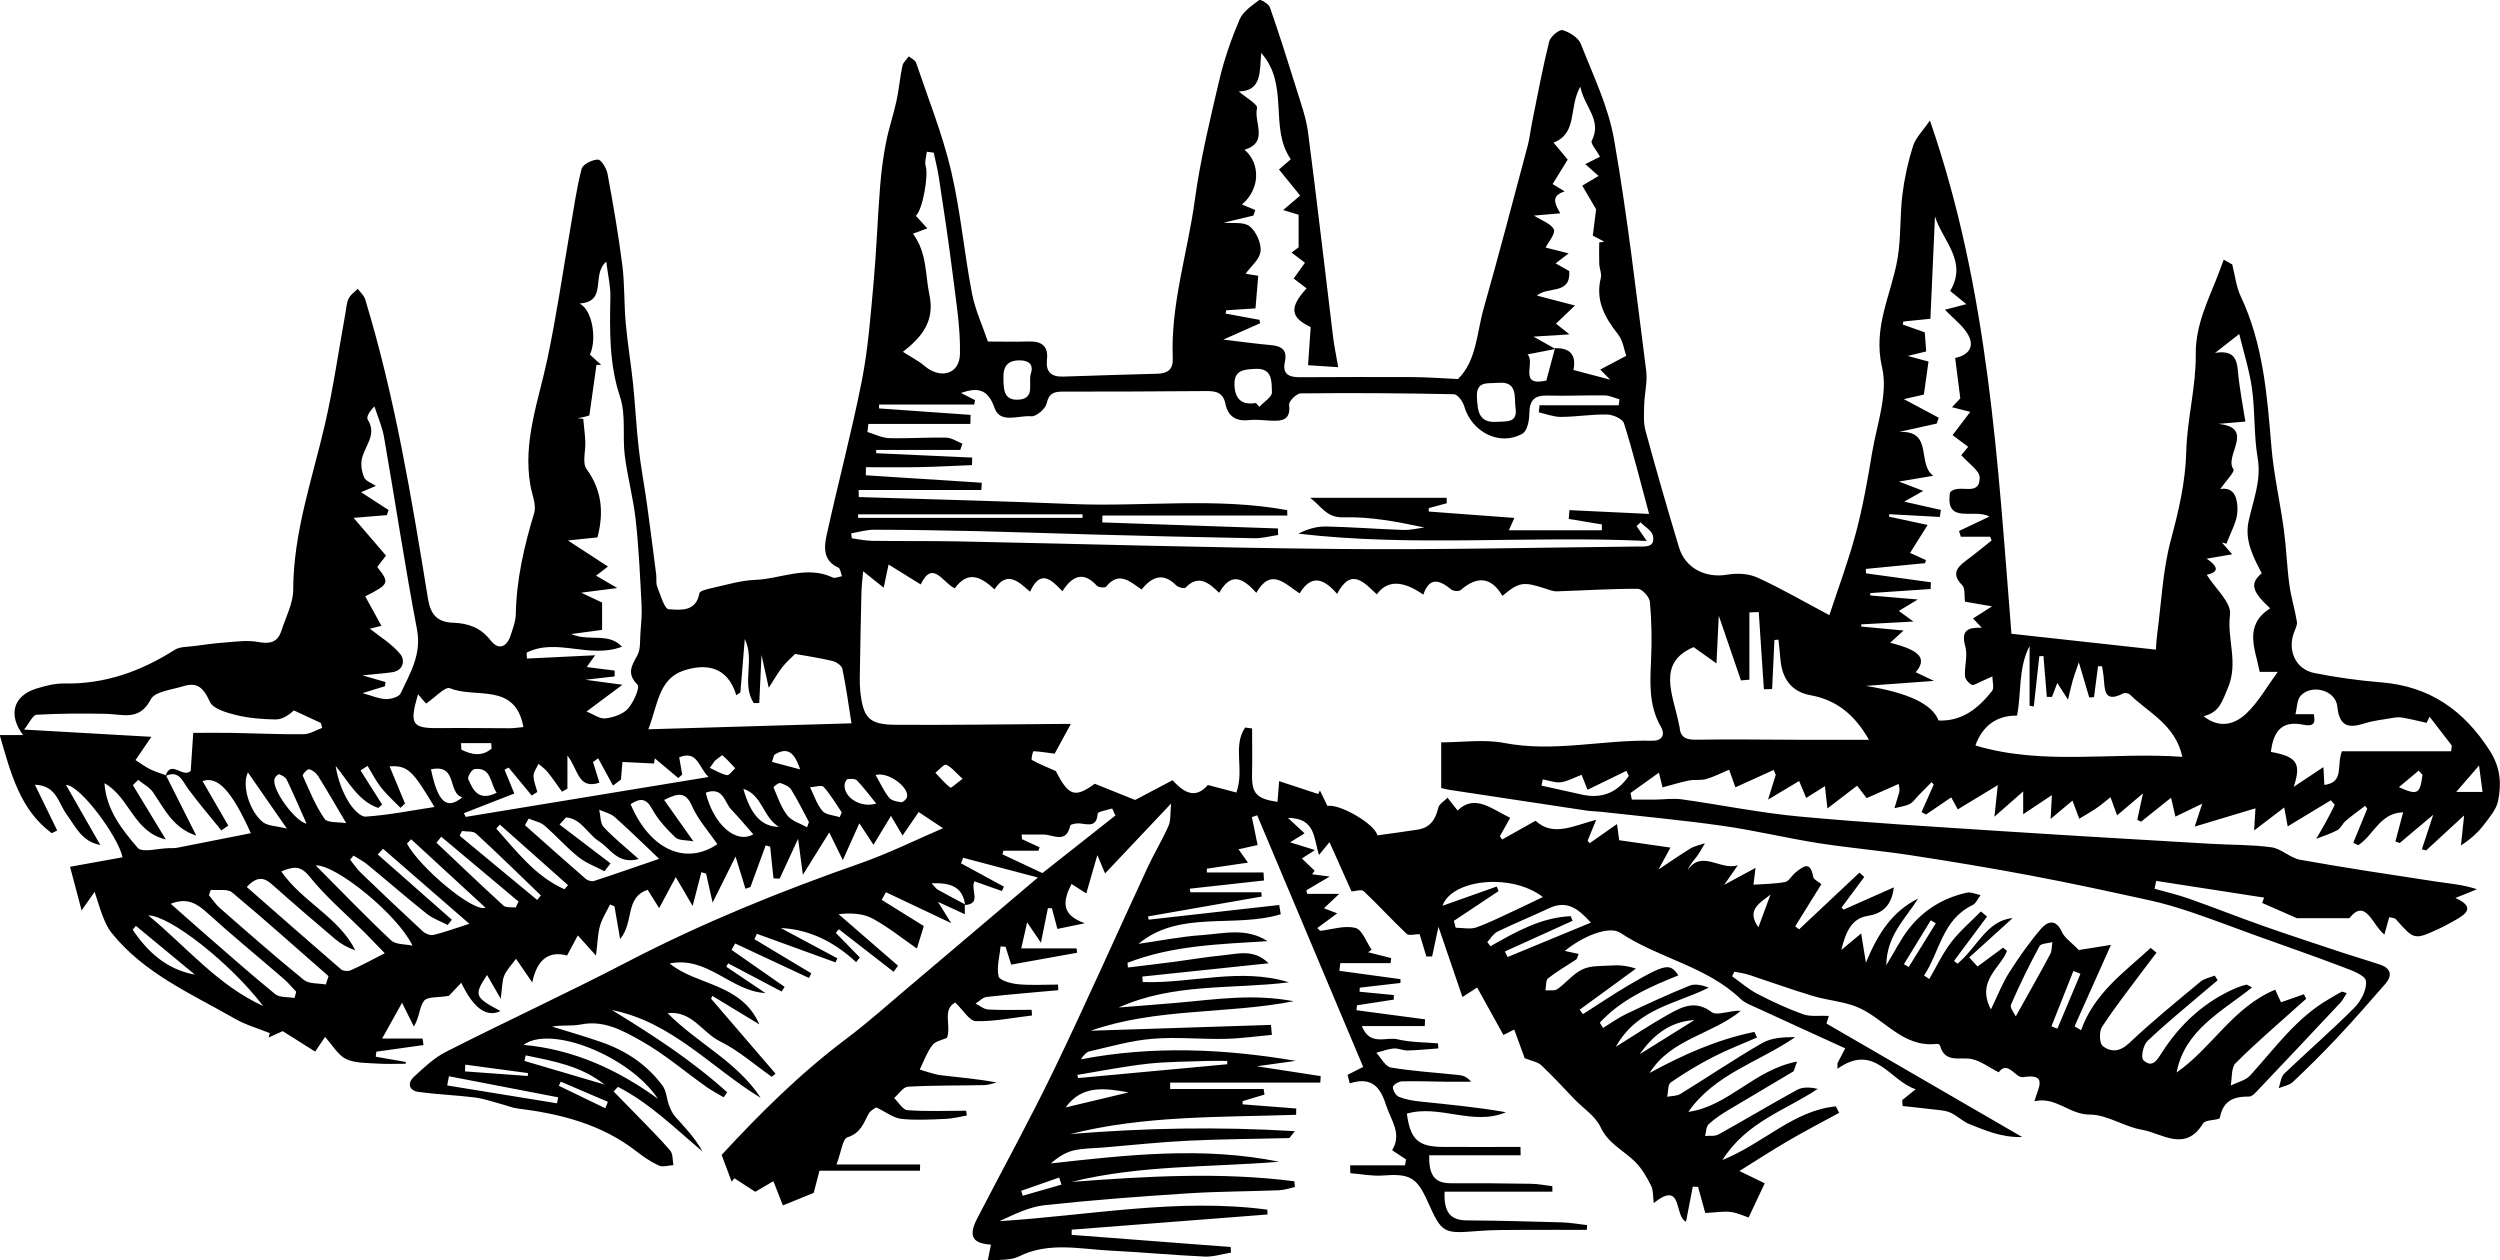 <svg width="248" height="125" viewBox="0 0 248 125" fill="none" xmlns="http://www.w3.org/2000/svg">
<g clip-path="url(#clip0_216_177)">
<path d="M95.709 89.656V90.687C94.872 90.304 94.181 89.99 93.051 89.468C93.56 90.283 93.811 90.694 94.356 91.572C91.906 90.409 89.889 89.461 87.88 88.506C87.74 88.757 87.6 89.015 87.468 89.266C88.905 90.165 90.35 91.057 91.641 91.865C91.425 92.569 91.25 93.147 90.957 94.095C89.526 93.105 88.11 91.956 86.533 91.106C85.584 90.597 84.376 90.555 83.19 90.687C85.158 92.395 87.119 94.095 89.087 95.802C88.94 96.004 88.794 96.199 88.647 96.401C86.833 94.994 85.025 93.586 83.211 92.179C83.113 92.297 83.016 92.422 82.911 92.541C83.707 93.349 84.495 94.165 85.291 94.973C85.172 95.133 85.046 95.287 84.928 95.447C82.799 93.475 80.378 92.207 77.454 92.06C79.324 93.064 81.194 94.06 83.064 95.064C83.002 95.196 82.946 95.335 82.883 95.468C80.28 94.52 77.684 93.572 75.081 92.632C74.997 92.813 74.921 92.987 74.837 93.168C76.721 94.297 78.605 95.426 80.482 96.555C80.406 96.708 80.329 96.861 80.252 97.015C77.81 95.872 75.367 94.736 72.925 93.593C72.806 93.802 72.688 94.018 72.569 94.227C74.327 95.454 76.086 96.673 77.838 97.9C77.74 98.053 77.635 98.206 77.537 98.36C75.772 97.426 73.999 96.499 72.234 95.565C72.171 95.677 72.108 95.788 72.046 95.9C73.344 96.771 74.635 97.642 75.933 98.513C72.499 98.325 70.182 94.806 66.428 95.579C69.129 97.788 73.525 97.51 75.332 101.621C73.553 100.541 72.108 99.663 70.664 98.792C70.622 98.882 70.58 98.973 70.538 99.07C72.667 101.551 74.802 104.025 76.93 106.506C76.805 106.61 76.686 106.715 76.561 106.819C74.858 105.628 73.267 104.206 71.424 103.3C69.659 102.436 68.647 100.227 66.225 100.506C69.156 103.481 73.113 105.3 75.465 108.91C70.58 105.941 66.665 101.377 60.706 100.199C64.725 102.652 68.654 105.21 72.136 108.352C72.025 108.52 71.913 108.687 71.794 108.854C71.229 108.513 70.629 108.213 70.091 107.83C67.928 106.297 65.891 104.541 63.595 103.251C61.815 102.255 59.917 101.161 57.621 101.628C56.714 101.809 55.737 101.656 54.76 101.837C56.379 102.339 58.012 102.805 59.61 103.363C62.066 104.206 64.174 105.6 65.723 107.697C66.114 108.22 66.128 109.014 66.372 109.655C66.525 110.06 66.714 110.478 67 110.791C67.956 111.864 68.961 112.889 69.687 114.227C66.965 111.934 64.453 109.432 61.299 107.816C61.159 107.969 61.02 108.122 60.873 108.276C61.655 109.077 62.443 109.871 63.218 110.673C64.32 111.816 65.458 112.931 66.484 114.136C66.77 114.471 66.707 115.091 66.805 115.579C66.316 115.607 65.758 115.802 65.367 115.627C64.572 115.265 63.832 114.756 63.134 114.213C59.652 111.502 55.569 110.485 51.306 109.955C50.796 109.892 50.301 109.676 49.798 109.544C48.905 109.307 48.019 108.986 47.105 108.868C45.255 108.638 43.392 108.575 41.543 108.325C40.566 108.192 40.377 107.446 41.075 106.805C42.059 105.893 43.085 104.924 44.271 104.325C50.217 101.307 56.274 98.513 62.192 95.44C69.652 91.558 77.398 88.423 85.319 85.649C88.166 84.653 90.887 83.301 93.546 82.158C92.681 81.587 91.997 81.127 91.132 80.555C90.741 81.127 90.21 81.9 89.534 82.883C89.108 82.165 88.801 81.649 88.382 80.939C87.81 81.886 87.3 82.729 86.651 83.802C86.135 83.015 85.8 82.513 85.249 81.67C84.697 82.904 84.244 83.914 83.609 85.322C83.12 84.325 82.771 83.621 82.262 82.576C81.397 83.963 80.65 85.161 79.645 86.785C79.464 85.405 79.338 84.458 79.171 83.21C78.459 84.743 77.9 85.956 77.342 87.161C77.14 87.154 76.937 87.14 76.728 87.133C76.616 86.081 76.512 85.036 76.4 83.984C76.254 83.942 76.1 83.907 75.953 83.865C75.451 85.238 74.948 86.618 74.446 87.991C74.279 88.046 74.118 88.109 73.951 88.165C73.637 87.154 73.329 86.137 72.967 84.966C72.255 86.395 71.606 87.705 70.692 89.538C70.399 88.241 70.217 87.454 70.043 86.66C69.889 86.618 69.736 86.576 69.575 86.527C69.324 87.51 69.066 88.492 68.71 89.872C68.138 88.897 67.712 88.165 67.035 87.008C66.428 88.144 65.953 89.029 65.388 90.088C64.962 89.405 64.634 88.882 64.251 88.269C61.969 89.022 62.918 91.496 61.515 93.154C61.292 91.851 61.124 90.882 60.957 89.914C60.81 89.851 60.664 89.781 60.517 89.719C60.175 90.423 59.728 91.106 59.519 91.851C59.289 92.666 59.282 93.544 59.121 94.792C58.333 93.921 57.83 93.356 57.321 92.792C56.972 93.447 56.616 94.102 56.253 94.785C54.425 94.297 53.273 95.187 52.799 97.454C52.227 96.624 51.808 96.018 51.187 95.112C50.74 95.733 50.259 96.206 50.022 96.778C49.798 97.314 49.826 97.962 49.673 99.077C49.044 97.983 48.696 97.377 48.312 96.715C46.993 98.736 47.077 98.931 49.652 100.297C48.265 100.961 46.967 100.025 45.758 97.489C45.172 98.109 44.669 98.638 44.523 98.792C43.434 98.973 42.394 98.854 42.066 99.279C41.592 99.886 41.633 100.896 41.054 101.83C40.747 101.217 40.44 100.603 39.882 99.475C39.191 100.715 38.633 101.718 37.907 103.022H41.919C41.947 103.238 41.975 103.454 42.01 103.67C40.454 103.886 38.891 104.109 37.335 104.325C37.314 104.492 37.293 104.659 37.272 104.826C38.263 105.001 39.247 105.175 40.238 105.342C40.238 105.405 40.245 105.46 40.252 105.523C39.324 105.523 38.395 105.572 37.467 105.509C36.407 105.433 35.248 105.488 34.334 105.056C33.525 104.673 33.001 103.69 32.247 102.868C31.905 103.37 31.605 103.816 31.264 104.318C30.189 103.642 29.177 103.001 28.046 102.29C27.704 102.443 27.174 102.68 26.651 102.917C26.686 102.771 26.727 102.624 26.762 102.485C25.611 102.018 24.383 101.677 23.315 101.063C18.981 98.576 14.292 96.576 11.054 92.52C10.705 92.088 10.461 91.552 10.251 91.029C9.951 90.29 9.735 89.517 9.386 88.471C8.912 89.147 8.639 89.538 8.095 90.311C7.676 88.715 7.348 87.482 6.951 85.984C8.674 85.67 10.419 85.356 12.156 85.043C11.738 83.001 7.941 77.865 6.546 77.865C7.746 79.963 8.849 81.893 9.951 83.823C8.109 83.482 7.502 82.012 6.616 80.799C5.785 79.67 5.618 77.914 3.461 77.844C4.201 79.357 4.941 80.869 5.673 82.381L5.136 82.653C1.961 80.311 1.061 76.667 -0.028 72.918H2.289C0.775 70.911 1.333 69.022 3.573 68.319C4.466 68.04 5.429 67.789 6.35 67.803C10.391 67.887 13.978 66.597 17.341 64.458C17.837 64.144 18.57 64.179 19.198 64.096C20.244 63.956 21.291 63.81 22.345 63.733C23.413 63.657 24.522 63.483 25.555 63.678C26.734 63.901 27.53 63.761 27.914 62.57C28.346 61.225 29.079 59.866 29.086 58.514C29.1 52.814 30.984 47.511 32.24 42.069C33.085 38.403 33.608 34.661 34.285 30.961C34.369 30.501 34.39 29.999 34.592 29.595C34.781 29.226 35.185 28.961 35.492 28.654C35.744 28.996 36.106 29.302 36.225 29.686C39.184 39.407 40.831 49.406 42.457 59.399C42.708 60.953 43.364 61.719 44.948 61.775C46.407 61.824 47.67 62.242 48.654 63.51C49.428 64.514 50.266 64.242 50.663 63.002C50.88 62.333 51.152 61.636 51.166 60.946C51.229 57.497 51.989 54.194 52.987 50.904C53.232 50.096 52.778 49.079 52.617 48.159C51.85 43.811 53.413 39.79 54.292 35.651C55.206 31.337 55.835 26.961 56.588 22.606C56.93 20.648 57.195 18.662 57.698 16.745C57.816 16.299 58.752 15.832 59.317 15.832C59.645 15.832 60.168 16.703 60.266 17.24C60.824 20.243 61.347 23.254 61.731 26.278C61.976 28.187 61.899 30.139 62.073 32.062C62.255 34.09 62.597 36.103 62.806 38.131C63.022 40.236 63.12 42.347 63.357 44.445C63.567 46.312 63.923 48.159 64.181 50.02C64.502 52.34 64.795 54.667 65.095 56.988C65.144 57.399 65.053 57.852 65.2 58.214C65.521 59.023 65.911 60.416 66.344 60.437C67.482 60.507 69.052 60.73 69.38 58.849C69.422 58.605 70.196 58.43 70.657 58.326C72.059 58.019 73.469 57.58 74.893 57.525C77.461 57.434 79.994 56.054 82.611 57.288C82.841 57.399 83.218 57.211 83.525 57.162C83.406 56.87 83.371 56.403 83.162 56.305C81.648 55.629 81.739 54.298 81.997 53.114C83.113 47.992 84.481 42.912 85.493 37.769C86.128 34.55 86.365 31.247 86.665 27.971C86.951 24.815 87.056 21.644 87.307 18.487C87.419 17.031 87.614 15.568 87.894 14.132C88.166 12.738 88.633 11.386 88.933 10C89.184 8.857 89.275 7.672 89.519 6.529C89.589 6.188 89.938 5.902 90.154 5.589C90.399 5.798 90.79 5.958 90.873 6.216C92.074 9.77 93.483 13.275 94.342 16.912C95.284 20.905 95.64 25.038 96.414 29.072C96.735 30.745 97.475 32.334 97.998 33.881C99.206 33.881 100.643 33.915 102.074 33.874C103.337 33.839 104.007 34.34 103.86 35.651C103.721 36.884 104.258 37.393 105.465 37.358C108.592 37.253 111.725 37.156 114.851 37.072C115.856 37.044 116.387 36.619 116.338 35.553C116.114 30.201 117.81 25.1 118.522 19.874C119.066 15.86 120.029 11.888 120.957 7.937C121.439 5.888 122.144 3.867 122.967 1.93C123.302 1.143 124.188 0.557 124.914 2.68035e-06C125.026 -0.091 125.856 0.383 125.975 0.725C126.91 3.422 127.775 6.139 128.62 8.864C129.052 10.271 129.569 11.679 129.757 13.122C130.643 19.902 131.418 26.696 132.249 33.483C132.353 34.347 132.542 35.205 132.751 36.424C131.62 36.354 130.699 36.292 129.757 36.229C129.855 34.786 129.932 33.658 130.022 32.445C128.027 31.504 127.852 30.529 129.611 28.605C129.206 28.299 128.808 27.992 128.334 27.63C128.71 27.1 129.038 26.633 129.45 26.062C129.045 25.755 128.648 25.456 128.124 25.058C128.543 24.745 128.885 24.487 128.822 24.536V21.302C128.592 21.233 128.131 21.093 127.287 20.836C127.957 20.271 128.389 19.902 128.976 19.4C128.306 18.578 127.622 17.735 126.875 16.815C127.245 16.494 127.587 16.195 128.048 15.797C125.863 12.69 127.943 8.404 125.11 5.254C124.949 7.045 125.214 9.024 122.89 9.073C123.546 9.651 124.789 10.348 124.698 10.717C124.349 12.125 125.898 14.118 123.456 14.857C125.054 16.209 125.012 18.78 123.197 20.285C123.658 20.473 124.091 20.654 124.523 20.836C124.461 21.017 124.398 21.198 124.335 21.386C123.344 21.623 122.36 21.86 121.39 22.09C122.234 22.181 123.358 21.979 123.958 22.445C124.607 22.947 125.131 24.118 125.047 24.926C124.963 25.735 124.056 26.459 123.56 27.156C123.742 27.184 124.377 27.288 124.816 27.358C124.726 28.466 124.642 29.435 124.544 30.591C123.595 30.654 122.618 30.717 121.641 30.78C121.62 30.891 121.599 31.003 121.578 31.107C122.702 31.316 123.819 31.518 124.942 31.727C124.963 31.839 124.984 31.957 124.998 32.069C123.826 32.591 122.66 33.107 121.355 33.685C122.995 33.881 124.502 34.097 126.024 34.229C127.105 34.32 127.726 34.682 127.461 35.888C127.182 37.156 127.908 37.421 128.955 37.421C132.674 37.407 136.401 37.386 140.12 37.407C141.586 37.414 143.051 37.525 144.635 37.602C146.499 35.748 146.485 33.023 147.182 30.591C148.704 25.233 150.106 19.846 151.544 14.466C151.753 13.679 151.83 12.857 151.998 12.055C152.535 9.4 153.03 6.738 153.679 4.118C153.798 3.631 154.684 2.899 155.005 2.989C155.703 3.192 156.575 3.735 156.82 4.362C158.048 7.484 159.555 10.599 160.12 13.86C161.446 21.456 162.319 29.135 163.303 36.793C163.442 37.873 163.142 39.002 163.107 40.11C163.086 40.981 163.01 41.901 163.233 42.724C164.287 46.591 165.396 50.452 166.555 54.291C167.19 56.403 169.22 57.378 171.377 57.002C172.333 56.835 173.484 56.904 174.349 57.301C176.736 58.396 179.018 59.72 181.474 61.023C182.354 58.34 183.359 55.664 184.091 52.918C184.789 50.305 185.264 47.629 185.703 44.96C186.178 42.124 187.315 39.072 186.701 36.452C185.759 32.424 187.629 29.219 188.237 25.651C188.592 23.567 188.46 21.407 188.718 19.303C188.92 17.679 189.276 16.048 189.772 14.487C190.03 13.665 190.742 12.989 191.447 11.951C197.288 28.814 198.181 45.999 199.535 62.869C204.392 63.406 209.06 63.915 213.861 64.444C213.91 63.859 213.931 63.336 214.001 62.828C214.413 59.74 214.545 56.584 215.341 53.594C216.122 50.681 216.799 47.845 216.876 44.793C216.96 41.574 217.853 38.368 217.818 35.163C217.79 32.145 219.102 29.706 220.1 27.086C220.268 26.64 220.428 26.201 220.596 25.755C220.875 25.916 221.154 26.076 221.44 26.236C221.712 27.288 221.817 28.417 222.277 29.386C224.518 34.138 224.901 39.239 225.327 44.354C225.557 47.107 226.192 49.824 226.562 52.57C226.806 54.375 226.862 56.215 227.107 58.019C227.274 59.246 227.651 60.444 227.853 61.671C227.909 62.005 227.686 62.402 227.56 62.758C226.897 64.549 227.735 66.395 229.584 66.765C231.775 67.204 234.008 67.51 236.234 67.692C241.022 68.082 244.406 70.451 246.974 74.451C248.056 76.13 248.154 77.733 247.812 79.454C247.644 80.269 247.002 81.022 246.472 81.726C245.879 82.513 245.16 83.203 244.127 83.865C244.218 83.015 244.308 82.165 244.441 80.89C243.031 82.186 241.852 83.273 240.673 84.36C240.533 84.325 240.387 84.29 240.247 84.255C240.568 83.273 240.896 82.297 241.377 80.827C240.079 81.921 239.068 82.771 238.049 83.628C237.909 83.58 237.763 83.524 237.623 83.475C237.867 82.569 238.105 81.656 238.391 80.583C236.088 80.625 235.453 82.883 233.931 83.844L233.443 83.607C233.904 82.478 234.371 81.35 234.832 80.221C234.762 80.123 234.692 80.026 234.622 79.935C233.973 80.437 233.303 80.911 232.682 81.44C232.375 81.705 232.201 82.172 231.866 82.353C231.203 82.709 230.47 82.931 229.765 83.21C230.1 82.639 230.442 82.067 230.756 81.489C231.056 80.945 231.329 80.395 231.608 79.844C231.482 79.691 231.349 79.538 231.224 79.385C229.842 80.221 228.46 81.057 226.939 81.977C226.827 81.364 226.744 80.89 226.597 80.102C225.62 80.848 224.769 81.496 223.61 82.381C223.666 81.447 223.708 80.785 223.743 80.186C221.859 80.75 219.94 81.329 217.714 81.998C218.014 81.092 218.181 80.569 218.46 79.726C217.476 80.2 216.723 80.569 215.801 81.008C215.676 80.465 215.557 79.956 215.369 79.134C214.287 79.998 213.338 80.757 212.389 81.517C212.263 81.447 212.138 81.385 212.019 81.315C212.173 80.604 212.326 79.9 212.584 78.702C211.559 79.573 210.875 80.151 210.016 80.883C209.793 80.269 209.612 79.775 209.36 79.085C208.865 79.475 208.439 79.851 207.972 80.165C207.42 80.541 206.834 80.869 206.262 81.217C206.053 80.66 205.843 80.109 205.592 79.419C204.936 79.97 204.287 80.507 203.422 81.238C203.471 80.339 203.498 79.74 203.547 78.876C202.528 79.552 201.726 80.088 200.7 80.771V78.507C199.667 79.412 198.928 80.067 197.846 81.015C197.958 79.963 198.041 79.224 198.181 77.886C196.694 78.785 195.508 79.503 194.21 80.29C194.071 80.04 193.875 79.677 193.561 79.099C192.717 79.67 191.886 80.235 191.063 80.799C190.916 80.722 190.763 80.639 190.616 80.562C191.021 79.649 191.426 78.743 191.824 77.831C191.754 77.747 191.684 77.67 191.614 77.587C191.182 78.026 190.756 78.465 190.323 78.897C190.037 79.189 189.793 79.58 189.444 79.754C188.983 79.984 188.439 80.04 187.93 80.172C188.069 79.719 188.202 79.259 188.341 78.806C188.411 78.59 188.502 78.388 188.341 77.768C187.336 78.214 186.338 78.66 185.173 79.175C184.992 78.939 184.699 78.555 184.224 77.942C183.324 78.632 182.431 79.315 181.279 80.2C181.195 79.44 181.119 78.737 181.035 77.984C180.442 78.353 179.869 78.716 179.172 79.155C178.934 78.59 178.746 78.13 178.474 77.475C177.581 78.012 176.722 78.527 175.389 79.322C175.738 78.193 175.948 77.524 176.157 76.862C176.087 76.702 176.017 76.541 175.948 76.381C174.726 76.939 173.498 77.489 172.151 78.102C171.991 77.656 171.788 77.085 171.53 76.353C170.763 76.674 170.037 77.057 169.262 77.28C168.725 77.433 168.111 77.315 167.546 77.426C166.736 77.587 165.94 77.838 164.922 78.109C164.845 77.782 164.74 77.35 164.566 76.646C163.575 77.357 162.661 78.012 161.746 78.667C161.788 78.883 161.837 79.106 161.879 79.322C162.633 79.322 163.379 79.322 164.133 79.322C165.033 79.315 165.947 79.175 166.827 79.294C170.728 79.838 174.601 80.639 178.523 81.001C185.278 81.628 192.054 82.019 198.823 82.465C205.655 82.911 212.487 83.301 219.319 83.705C221.321 83.823 223.352 83.782 225.334 84.053C226.318 84.193 227.183 85.106 228.167 85.287C232.64 86.088 237.135 86.764 241.622 87.447C242.948 87.649 244.287 87.74 245.718 88.214C245.076 88.471 244.434 88.729 243.576 89.078C245.544 89.97 244.685 90.639 243.597 91.259C243.031 91.579 242.459 91.9 241.873 92.165C239.486 93.252 239.486 93.245 237.644 91.161C237.553 91.057 237.33 91.071 237.009 90.98C236.855 91.524 236.716 92.032 236.534 92.708C235.341 91.788 234.678 89.022 233.059 91.085H227.853C226.96 90.694 225.683 90.13 224.406 89.572C224.469 89.398 224.538 89.217 224.601 89.043C221.028 88.492 217.455 87.935 213.889 87.384C213.841 87.642 213.785 87.907 213.736 88.165C214.866 88.485 216.018 88.75 217.127 89.14C219.619 90.018 222.068 90.994 224.559 91.872C227.218 92.806 229.898 93.677 232.571 94.569C233.75 94.959 234.943 95.293 236.116 95.698C237.19 96.06 237.337 96.771 236.632 97.593C235.055 99.405 233.471 101.21 231.831 102.959C230.421 104.464 228.956 105.913 227.455 107.328C227.107 107.662 226.52 107.746 226.046 107.948C226.22 107.46 226.262 106.833 226.59 106.513C228.893 104.304 231.315 102.22 233.562 99.955C234.218 99.293 234.825 98.123 234.699 97.3C234.608 96.729 233.269 96.255 232.41 95.928C229.549 94.841 226.653 93.837 223.771 92.799C221.67 92.039 219.584 91.238 217.469 90.52C216.074 90.046 214.657 89.621 213.226 89.308C209.318 88.451 205.411 87.6 201.482 86.862C197.504 86.109 193.512 85.447 189.507 84.834C186.485 84.374 183.428 84.116 180.407 83.642C177.218 83.141 174.07 82.374 170.874 81.921C166.862 81.35 162.821 80.98 158.788 80.527C158.32 80.472 157.845 80.479 157.378 80.409C152.849 79.733 148.313 79.043 143.784 78.353C143.554 78.318 143.323 78.256 142.967 78.179V73.642C145.054 73.642 147.217 73.315 149.234 73.705C154.161 74.653 159.004 73.364 163.889 73.482C164.859 73.503 165.229 72.911 164.754 72.089C163.533 69.956 163.686 67.678 163.791 65.364C163.875 63.483 163.84 61.58 163.672 59.706C163.631 59.225 162.898 58.416 162.472 58.41C159.799 58.396 157.134 58.577 154.461 58.66C154.07 58.674 153.658 58.507 153.275 58.382C151.111 57.671 150.693 57.734 149.039 59.106C147.915 57.197 146.519 57.127 144.9 58.535C144.726 58.688 144.175 58.646 143.979 58.486C142.828 57.545 141.809 57.169 141.195 58.988C139.139 57.552 137.601 57.543 136.582 58.96C135.361 57.852 134.07 56.194 132.639 58.911C131.376 57.448 130.12 56.877 128.927 58.862C127.482 57.95 126.087 56.242 124.628 58.807C123.414 57.476 122.193 56.591 120.943 58.807C119.897 57.796 118.885 56.96 117.608 58.291C117.489 58.41 116.889 58.277 116.694 58.082C115.41 56.779 114.307 57.162 113.246 58.479C112.109 57.706 111.006 56.612 109.729 58.194C109.617 58.333 108.975 58.284 108.815 58.11C107.482 56.647 106.393 57.093 105.388 58.653C104.293 57.483 103.204 56.431 102.185 58.702C101.013 57.671 99.889 56.563 98.654 58.465C97.321 57.218 96.03 56.549 94.712 58.361C93.539 57.838 92.527 55.469 91.334 57.977C90.252 57.309 89.31 56.723 88.145 55.998C87.949 56.932 87.838 57.469 87.663 58.298C86.972 57.748 86.421 57.309 85.626 56.674C85.556 57.469 85.465 58.166 85.451 58.855C85.381 61.622 85.339 64.388 85.291 67.155C85.284 67.629 85.291 68.103 85.339 68.57C85.626 71.238 86.212 71.886 88.885 71.9C94.258 71.935 99.638 71.852 105.012 71.817C105.361 71.817 105.71 71.817 106.226 71.817C105.619 72.925 105.088 73.907 104.621 74.764C103.888 74.667 103.204 74.555 102.513 74.521C102.471 74.521 102.262 75.336 102.36 75.385C102.995 75.754 103.693 76.026 104.733 76.486C106.01 78.96 106.617 79.196 108.599 77.747C109.883 78.263 111.076 78.743 112.604 79.357C113.546 78.862 114.823 78.186 116.317 77.398C117.189 78.346 118.459 79.482 119.82 77.872C120.895 78.158 121.781 78.388 122.646 78.618C123.477 76.374 122.248 74.019 123.518 72.172C123.749 72.2 123.979 72.228 124.209 72.263C124.209 73.775 124.237 75.28 124.202 76.792C124.161 78.702 124.635 79.245 126.729 79.545C126.777 78.89 126.833 78.235 126.889 77.489C128.215 77.928 129.492 78.346 130.762 78.764C130.818 78.646 130.881 78.534 130.937 78.416C131.188 78.932 131.439 79.447 131.683 79.949C132.891 79.705 136.45 81.782 136.631 82.869C137.971 82.681 139.318 82.506 140.651 82.297C141.872 82.102 142.409 81.294 142.674 80.137C142.765 79.754 143.281 79.468 143.595 79.134C143.882 79.503 144.175 79.865 144.593 80.402C146.303 78.737 147.957 80.242 149.813 81.127C149.499 81.684 149.143 82.318 148.787 82.952C148.864 83.064 148.934 83.168 149.011 83.28C150.071 82.681 151.132 82.088 152.326 81.419C154.07 83.036 156.094 81.914 158.341 81.322C157.95 82.276 157.72 82.841 157.49 83.405C157.559 83.482 157.629 83.566 157.699 83.642C158.522 83.064 159.346 82.493 160.407 81.747C160.483 82.318 160.546 82.771 160.623 83.35C162.158 83.573 163.812 83.809 165.71 84.081C165.117 85.168 164.468 86.353 163.826 87.531C163.7 87.35 163.568 87.161 163.442 86.98C164.845 86.046 166.227 85.085 167.65 84.193C168.083 83.921 168.634 83.83 169.13 83.649C168.871 84.074 168.648 84.52 168.355 84.918C168.034 85.35 167.65 85.733 167.406 86.318C168.83 84.235 170.693 86.402 172.396 85.83C171.963 86.451 171.537 87.064 171.042 87.775C172.054 87.231 172.94 86.743 174.147 86.095C174.049 86.883 174.001 87.287 173.945 87.761C174.998 87.684 176.059 87.691 177.078 87.496C177.469 87.419 177.741 86.848 178.111 86.555C178.837 85.984 179.583 85.322 179.862 86.959C179.911 87.252 180.407 87.475 180.679 87.712C179.772 89.168 178.927 90.534 178.083 91.893C178.209 91.99 178.341 92.088 178.467 92.193C180.463 90.318 182.458 88.437 184.461 86.562L184.936 86.994C184.182 88.004 183.428 89.022 182.682 90.032L182.891 90.234C184.496 89.524 186.101 88.806 187.867 88.025C187.643 89.935 186.659 90.639 185.236 90.868C183.708 91.112 183.093 92.415 182.661 94.234C183.442 93.586 183.91 93.196 184.629 92.597C184.782 93.544 184.901 94.29 185.096 95.503C186.29 92.611 187.706 90.416 190.281 89.133C189.046 91.126 187.155 92.778 187.12 95.753C187.992 94.318 188.544 93.189 189.297 92.213C190.763 90.297 192.738 89.078 195.096 88.555C195.515 88.464 196.011 88.701 196.471 88.792C196.213 89.126 196.025 89.614 195.683 89.781C192.668 91.224 192.431 94.415 190.867 96.771C191.042 96.889 191.209 97.001 191.384 97.119C192.096 95.893 192.703 94.59 193.561 93.468C194.413 92.353 195.515 91.426 196.506 90.416C196.708 90.583 196.911 90.757 197.113 90.924C196.025 92.388 194.929 93.858 193.84 95.321C193.952 95.412 194.071 95.503 194.182 95.6C196.08 94.053 197.099 91.287 199.653 91.078C198.327 92.276 196.841 93.628 195.348 94.98C195.62 95.28 195.899 95.579 196.171 95.879L198.697 94.011C198.83 94.116 198.962 94.22 199.095 94.325C198.439 96.06 196.018 97.293 197.497 100.137C198.209 98.673 198.648 97.51 199.304 96.485C200.267 94.973 201.307 93.489 202.473 92.13C203.08 91.426 203.924 91.099 204.524 92.422C204.81 93.057 205.508 93.503 206.22 94.241C207.023 94.116 208.111 93.942 209.409 93.733C208.209 96.422 207.002 99.119 205.794 101.816L206.443 102.199C207.748 98.513 210.728 96.443 213.352 94.032C213.54 94.192 213.729 94.346 213.924 94.506C213.499 95.064 213.066 95.621 212.647 96.186C211.252 98.067 209.8 99.907 208.523 101.865C208.223 102.318 208.251 103.488 208.593 103.76C209.409 104.415 210.295 104.346 211.231 103.461C213.485 101.328 215.906 99.363 218.293 97.377C218.67 97.064 219.228 96.973 219.702 96.778C219.8 96.931 219.891 97.091 219.989 97.245C219.486 97.67 218.984 98.081 218.481 98.513C216.646 100.088 214.762 101.607 213.017 103.279C212.612 103.663 212.354 104.903 212.612 105.154C213.492 106.004 213.973 105.175 214.455 104.422C216.283 101.572 218.684 99.356 221.831 98.004C222.152 97.865 222.487 97.767 222.829 97.677C222.912 97.656 223.031 97.767 223.401 97.956C220.365 100.374 216.723 102.185 215.92 106.387C219.409 103.976 221.496 99.927 225.697 98.178C225.92 98.666 226.095 99.049 226.276 99.426C227.086 99.14 227.811 98.889 228.544 98.631C228.621 98.778 228.698 98.924 228.774 99.077C228.46 99.356 228.146 99.628 227.839 99.907C225.802 101.746 223.701 103.53 221.768 105.474C221.321 105.927 221.433 106.931 221.287 107.683C221.943 107.356 222.766 107.182 223.22 106.68C225.683 103.983 227.804 100.952 231.07 99.084C231.475 98.847 231.88 98.597 232.292 98.38C232.361 98.346 232.508 98.436 232.794 98.52C232.571 98.868 232.41 99.203 232.173 99.461C229.479 102.339 226.772 105.21 224.057 108.067C223.785 108.352 223.436 108.777 223.122 108.777C221.608 108.77 220.533 109.154 220.212 110.875C220.163 111.147 218.788 111.042 218.551 111.432C216.771 114.366 214.476 112.408 212.459 112.067C210.7 111.767 209.011 110.561 207.302 110.568C205.257 110.568 203.966 108.757 201.817 109.244C202.187 107.899 203.191 106.457 200.686 106.854C199.939 106.973 199.172 105.133 198.272 106.373C197.323 105.893 196.513 105.258 195.599 105.063C194.433 104.812 192.933 105.523 192.445 103.704C192.424 103.628 192.242 103.537 192.145 103.551C188.697 103.969 186.869 100.931 184.133 99.858C182.779 99.328 181.258 99.231 179.855 98.806C177.713 98.165 175.613 97.398 173.491 96.701C173.024 96.548 172.528 96.492 172.054 96.394L171.823 96.847C172.661 97.44 173.442 98.13 174.343 98.597C175.808 99.356 177.315 100.06 178.872 100.617C179.597 100.875 180.477 100.729 181.419 100.778C181.419 100.778 181.307 101.14 181.188 101.537C187.497 105.196 193.819 108.854 200.609 112.798C198.432 112.84 196.932 112.108 195.417 111.537C194.713 111.272 194.147 110.659 193.449 110.359C192.905 110.129 192.263 110.115 191.656 110.039C190.686 109.92 189.716 109.823 188.746 109.718C188.732 109.523 188.711 109.328 188.697 109.133C189.095 108.812 189.493 108.492 190.037 108.053C187.427 107.203 185.983 103.398 182.277 106.025C182.277 105.837 182.277 105.656 182.277 105.467C182.521 105.008 182.759 104.548 183.045 103.997C180.093 102.645 177.155 101.314 174.231 99.962C173.7 99.719 173.1 99.502 172.689 99.112C169.29 95.844 164.524 95.064 160.721 92.527C159.653 91.816 157.043 92.834 155.229 94.332C155.71 94.436 156.115 94.527 156.603 94.632C156.485 94.889 156.464 95.105 156.352 95.182C155.424 95.809 154.44 96.36 153.568 97.05C153.323 97.245 153.386 97.837 153.309 98.248C153.714 98.213 154.21 98.318 154.496 98.116C155.361 97.51 156.059 96.59 156.987 96.158C157.797 95.774 158.829 95.844 159.772 95.781C160.539 95.725 161.321 95.767 162.284 96.088L156.701 100.164C156.813 100.311 156.924 100.457 157.029 100.603C158.606 99.6 160.155 98.548 161.774 97.607C165.236 95.593 165.689 95.544 166.492 96.757C163.631 97.907 160.818 99.147 158.704 101.447C158.808 101.621 158.913 101.802 159.018 101.976C159.785 101.509 160.518 100.966 161.328 100.583C163.4 99.6 165.487 98.631 167.615 97.774C168.167 97.551 168.885 97.739 169.513 97.969C166.289 99.607 162.465 99.969 160.288 103.844C162.214 102.645 163.77 101.6 165.403 100.687C166.785 99.914 168.125 99.14 169.813 100.408C170.344 100.806 171.628 100.192 172.689 100.276C169.855 102.61 165.717 103.07 163.645 106.436C166.966 104.624 170.358 103.112 174.035 102.366C174.119 102.555 174.21 102.736 174.294 102.924C172.842 103.558 171.356 104.123 169.953 104.847C168.495 105.6 167.085 106.443 165.738 107.377C165.438 107.586 165.494 108.311 165.389 108.798C165.829 108.715 166.331 108.736 166.694 108.52C169.409 106.854 172.047 105.063 174.803 103.474C175.724 102.945 176.925 102.875 178.09 102.882C174.496 105.356 170.107 106.527 167.483 110.297C171.439 109.76 174.008 106.116 178.271 105.307C178.02 105.941 177.999 106.227 177.86 106.311C175.752 107.586 173.617 108.812 171.502 110.088C170.797 110.513 170.1 110.966 169.499 111.523C169.241 111.76 169.255 112.29 169.144 112.687C169.59 112.645 170.107 112.742 170.469 112.54C173.086 111.091 175.647 109.551 178.271 108.115C178.816 107.816 179.535 107.837 180.316 108.018C177.134 110.15 173.275 111.265 170.86 115.077C174.971 113.411 177.936 110.15 182.117 109.753C182.228 109.969 182.333 110.178 182.444 110.394C180.777 111.3 179.088 112.178 177.448 113.133C175.857 114.06 174.315 115.063 172.549 116.164C173.7 116.721 174.391 117.056 175.061 117.383C174.58 118.408 174.119 119.383 173.463 120.777C173.003 120.624 172.354 120.31 171.677 120.227C170.972 120.136 170.232 120.275 169.165 120.331C168.997 119.732 168.725 118.735 168.446 117.739C168.271 117.732 168.097 117.725 167.922 117.718C167.706 118.84 167.49 119.969 167.252 121.195C166.038 120.638 166.98 117.021 164.049 119.342C163.966 118.701 164.021 118.087 163.791 117.627C163.365 116.777 162.87 115.906 162.207 115.251C161.056 114.115 159.541 113.453 158.774 111.809C158.264 110.722 157.078 109.962 156.192 109.049C155.103 107.92 154.049 106.75 152.898 105.676C152.535 105.335 151.935 105.251 151.251 104.973C150.979 104.227 150.623 103.251 150.211 102.13C149.653 102.415 149.283 102.603 149.143 102.673C148.257 101.077 147.434 99.586 146.533 97.962C146.143 98.213 145.787 98.443 145.075 98.903C144.272 96.569 143.526 94.381 142.695 91.935C142.444 93.112 142.256 93.997 142.067 94.882C141.879 94.882 141.683 94.882 141.495 94.882C141.251 94.074 141.006 93.259 140.825 92.666C140.364 92.666 139.764 92.848 139.541 92.638C138.083 91.266 136.736 89.775 135.277 88.402C135.061 88.2 134.461 88.409 134.07 88.43C133.344 86.806 132.632 85.217 131.886 83.538C131.634 83.844 131.334 84.214 130.846 84.813C130.302 83.196 130.546 81.148 127.761 81.134C128.445 81.768 128.878 82.165 129.415 82.667C128.997 82.931 128.571 83.189 127.978 83.559C128.69 83.782 129.248 83.949 130.448 84.325C129.736 84.785 129.366 85.022 129.143 85.161C129.506 85.51 129.96 85.942 130.413 86.374C130.329 86.492 130.239 86.611 130.155 86.729C130.609 86.785 131.069 86.848 131.907 86.952C130.944 87.524 130.267 87.921 129.59 88.318C129.618 88.437 129.646 88.555 129.673 88.674H132.849C132.179 89.308 131.83 89.642 131.334 90.102C131.816 90.283 132.2 90.43 132.653 90.604C131.928 91.14 131.299 91.6 130.678 92.06C130.769 92.151 130.867 92.248 130.958 92.339C132.137 92.207 133.386 91.774 134.461 92.053C135.138 92.227 135.542 93.461 136.066 94.22C135.947 94.304 135.835 94.381 135.717 94.464C136.477 94.659 137.238 94.855 138.006 95.043C137.985 95.21 137.964 95.377 137.943 95.544H132.96C132.925 95.795 132.898 96.053 132.863 96.304C134.886 96.583 136.903 96.854 138.927 97.133C138.927 97.259 138.927 97.384 138.927 97.51C137.58 97.663 136.233 97.816 134.886 97.976C134.886 98.109 134.879 98.241 134.872 98.38L138.264 98.708C138.264 98.861 138.264 99.008 138.264 99.161C137.05 99.349 135.828 99.537 134.614 99.725C134.593 99.886 134.579 100.046 134.558 100.213C136.826 100.513 139.101 100.813 141.369 101.119L141.334 101.788C140.392 101.788 139.443 101.788 138.501 101.788C137.447 101.788 136.401 101.788 135.096 101.788C135.884 103.816 137.517 102.826 138.634 103.098C139.925 103.412 141.307 103.384 142.646 103.502C142.66 103.67 142.674 103.837 142.688 104.004C141.676 104.074 140.658 104.185 139.646 104.206C139.178 104.22 138.704 103.969 138.25 104.011C137.671 104.06 137.106 104.283 136.533 104.436C137.008 104.945 137.427 105.809 137.978 105.899C140.19 106.269 142.437 106.401 144.67 106.638C145.096 106.68 145.515 106.798 145.926 107.307C145.11 107.307 144.293 107.307 143.477 107.307C141.997 107.293 140.525 107.23 139.046 107.272C138.732 107.279 138.173 107.642 138.173 107.844C138.173 108.171 138.466 108.673 138.759 108.798C139.401 109.063 140.12 109.189 140.818 109.265C143.679 109.565 146.54 109.83 149.395 110.331C146.129 111.725 142.821 109.53 139.562 110.471C139.904 113.028 140.665 113.753 143.121 113.774C145.689 113.795 148.264 113.774 150.832 113.774C150.832 114.053 150.839 114.324 150.846 114.603H141.774C141.746 116.436 142.2 117.39 143.923 117.377C146.582 117.363 149.248 117.39 151.907 117.432C152.605 117.446 153.296 117.586 153.993 117.669C153.993 117.85 153.993 118.032 154 118.213H143.302C143.226 120.185 143.812 121.049 145.508 121.063C148.641 121.084 151.774 121.167 154.908 121.258C155.759 121.286 156.603 121.432 157.448 121.53C157.434 121.69 157.42 121.843 157.406 122.004C155.354 122.004 153.296 121.99 151.244 122.004C149.709 122.018 148.159 121.99 146.631 122.115C143.149 122.394 143.044 122.366 141.586 119.112C140.532 116.763 139.799 116.408 137.161 116.61C136.101 116.687 135.019 116.464 133.951 116.38L133.937 115.6H139.38C139.415 115.404 139.443 115.209 139.478 115.014C139.032 114.722 138.585 114.422 138.096 114.101C139.108 112.478 137.985 111.126 137.517 109.683C136.994 108.06 136.247 106.715 133.895 107.467C133.826 107.189 133.749 106.91 133.679 106.624C134.272 106.325 134.865 106.018 135.228 105.837C131.676 97.412 128.194 89.147 124.712 80.876C124.537 80.939 124.363 80.994 124.188 81.057C124.37 81.935 124.551 82.82 124.754 83.83C124.188 83.956 123.588 84.088 122.863 84.249C123.135 84.632 123.337 84.918 123.798 85.573C122.269 85.796 120.999 85.984 119.722 86.172C119.722 86.297 119.722 86.423 119.722 86.548H125.34C125.354 86.813 125.375 87.078 125.389 87.343C122.932 87.614 120.483 87.886 118.026 88.158L118.082 88.513H125.124L125.158 88.938C121.397 89.593 117.643 90.255 113.881 90.91C113.902 91.015 113.923 91.126 113.951 91.231C118.264 90.743 122.583 90.262 126.896 89.775C126.945 90.081 126.994 90.388 127.05 90.694C122.402 92.102 117.001 90.241 112.939 93.628C114.949 93.342 117.105 92.91 119.276 92.757C121.425 92.604 123.665 92.004 125.738 93.363C121.02 93.663 116.296 93.774 111.851 95.51C111.864 95.663 111.871 95.823 111.885 95.976C113.386 95.795 114.879 95.621 116.38 95.426C118.013 95.21 119.638 94.931 121.278 94.771C122.8 94.624 124.391 94.102 125.842 95.558C121.669 95.997 117.489 96.436 113.316 96.875C113.33 97.056 113.344 97.238 113.358 97.419C118.187 97.586 123.037 95.948 127.873 97.447C122.221 98.144 116.407 97.496 110.971 99.948C112.834 99.795 114.698 99.656 116.554 99.496C118.557 99.328 120.56 99.07 122.562 98.98C124.482 98.889 126.408 98.959 128.341 99.321C121.655 100.624 114.733 99.962 108.194 102.248C114.153 102.053 120.12 101.865 126.08 101.67C126.107 101.997 126.142 102.332 126.17 102.659C124.621 102.799 123.079 103.022 121.53 103.056C119.115 103.105 116.694 102.847 114.3 103.049C112.206 103.224 110.148 103.823 108.089 104.29C107.754 104.366 107.475 104.708 107.224 105.084C114.349 103.718 121.425 104.032 128.536 105.237C127.371 105.398 126.198 105.565 124.677 105.774C127.036 106.136 129.024 106.443 131.013 106.75C130.999 106.966 130.985 107.175 130.971 107.391H116.079C116.079 107.607 116.079 107.816 116.079 108.032H125.354C125.382 108.213 125.41 108.401 125.438 108.582C124.719 108.798 123.993 109.014 123.274 109.23C123.274 109.335 123.26 109.446 123.26 109.551C125.033 109.69 126.805 109.823 128.585 109.962C128.585 110.171 128.585 110.38 128.578 110.589C121.076 110.84 113.532 110.638 106.17 112.499C113.49 111.899 120.804 111.746 128.459 112.213C128.054 112.68 127.957 112.889 127.852 112.896C124.551 112.986 121.244 112.993 117.95 113.154C115.13 113.286 112.318 113.593 109.499 113.83C108.508 113.913 107.496 113.899 106.533 114.115C105.716 114.303 104.97 114.77 104.244 115.411C111.823 114.568 119.345 113.711 126.889 115.244C120.008 115.809 113.065 115.558 106.296 117.244C113.679 116.694 121.041 116.241 128.396 117.181C128.417 117.37 128.438 117.565 128.459 117.753C127.943 117.864 127.426 118.052 126.903 118.073C123.888 118.192 120.867 118.185 117.859 118.38C113.107 118.687 108.347 119.042 103.609 119.558C102.081 119.725 100.615 120.464 99.15 121.139C108.012 120.582 116.826 118.819 125.717 119.997C125.717 120.157 125.731 120.317 125.738 120.477C119.262 120.979 112.786 121.481 106.31 121.983C106.31 122.157 106.31 122.324 106.31 122.498C111.564 122.902 116.819 123.307 122.081 123.704C122.095 123.892 122.109 124.073 122.116 124.261C121.237 124.401 120.35 124.693 119.485 124.652C116.359 124.512 113.246 124.213 110.12 124.059C107.084 123.906 104.028 123.167 101.062 124.645C100.245 125.049 99.164 124.93 97.977 125.077C98.131 124.317 98.222 123.892 98.305 123.467C96.428 123.348 96.044 122.596 96.951 120.847C99.492 115.927 102.171 111.07 104.572 106.088C107.775 99.447 110.755 92.708 113.853 86.025C114.495 84.639 115.305 83.322 115.919 81.921C116.163 81.364 116.072 80.667 116.17 79.712C113.818 82.207 111.781 84.367 109.624 86.646C109.499 86.346 109.269 85.809 108.857 84.827C108.445 86.249 108.131 87.35 107.761 88.625C107.259 88.304 106.847 88.039 106.296 87.691C106.163 87.991 106.003 88.276 105.898 88.576C105.465 89.837 105.626 90.889 107.622 91.586C106.352 91.851 105.661 91.99 104.893 92.151C104.691 91.384 104.516 90.743 104.349 90.102C104.216 90.102 104.084 90.095 103.951 90.088C103.749 91.099 103.546 92.109 103.26 93.516C102.723 92.722 102.395 92.241 101.892 91.503C101.669 92.478 101.508 93.182 101.306 94.081H106.798C106.812 94.227 106.833 94.367 106.847 94.513C104.733 94.896 102.618 95.273 100.308 95.691C100.155 95.196 99.952 94.562 99.757 93.928C99.589 93.914 99.429 93.893 99.261 93.879C99.164 94.875 98.85 95.921 99.059 96.854C99.143 97.252 100.294 97.572 100.985 97.635C102.297 97.76 103.63 97.67 104.956 97.67C104.963 97.858 104.97 98.039 104.977 98.227C102.611 98.443 100.238 98.631 97.88 98.896C97.496 98.938 97.147 99.328 96.777 99.551C97.196 99.76 97.6 100.123 98.033 100.144C99.464 100.22 100.908 100.171 102.339 100.171C102.353 100.36 102.36 100.548 102.374 100.736C100.518 100.952 98.654 101.342 96.805 101.3C96.17 101.286 95.556 100.206 94.76 99.447C93.434 100.164 94.391 101.753 93.944 102.952C93.483 103.168 92.792 103.279 92.492 103.677C91.948 104.394 91.641 105.279 91.236 106.102C91.941 106.297 92.632 106.575 93.351 106.666C95.165 106.889 96.993 107.021 98.864 107.384C98.466 107.474 98.068 107.635 97.67 107.642C95.137 107.697 92.597 107.656 90.064 107.802C89.589 107.83 89.15 108.534 88.696 108.924C89.136 109.342 89.547 110.094 90.015 110.129C91.948 110.269 93.895 110.185 95.842 110.185C95.863 110.345 95.884 110.499 95.905 110.659C95.214 110.777 94.523 110.966 93.825 110.993C92.353 111.056 90.866 111.147 89.415 110.993C88.64 110.91 87.921 110.331 86.917 109.851C86.812 109.934 86.344 110.15 86.156 110.506C85.653 111.46 85.353 112.415 84.069 112.819C83.581 112.972 83.455 114.276 82.981 115.516H91.278C91.278 115.725 91.264 115.927 91.257 116.136H81.292C81.173 116.589 80.936 117.502 80.72 118.331C79.708 118.742 78.724 119.146 77.663 119.579C77.37 118.833 77.077 118.08 76.721 117.174C75.925 117.641 75.339 117.983 74.921 118.227C74.146 117.725 73.497 117.3 72.848 116.882C72.757 116.993 72.674 117.112 72.583 117.223C72.276 116.415 71.976 115.607 71.585 114.568C75.353 110.492 79.366 106.485 83.951 103.049C86.072 101.454 88.061 99.677 90.092 97.956C94.279 94.422 98.445 90.876 102.96 87.05C100.301 86.353 97.922 85.719 95.542 85.092C95.472 85.273 95.402 85.461 95.333 85.642C96.749 86.416 98.166 87.182 99.589 87.956L99.387 88.388C98.494 88.074 97.608 87.761 96.659 87.426C96.261 88.318 97.398 89.642 95.744 89.781C95.493 87.907 94.23 87.558 92.416 87.621C92.709 87.935 92.834 88.144 93.016 88.248C93.93 88.757 94.858 89.245 95.779 89.74L95.709 89.656ZM16.469 76.925C17.467 78.911 18.465 80.897 19.47 82.89C17.216 82.172 16.33 80.29 15.199 78.618C14.85 78.102 14.208 77.775 13.706 77.364L13.182 77.886C14.271 79.684 15.36 81.482 16.448 83.273C13.245 82.534 12.854 79.064 10.363 77.698C10.544 80.339 12.101 82.29 13.657 84.102C14.097 84.618 15.681 84.158 16.741 84.137C17.034 84.137 17.334 84.144 17.621 84.088C20.021 83.621 22.415 83.141 24.885 82.653C23.001 78.472 21.605 76.946 20.091 77.482C20.949 78.966 21.794 80.437 22.645 81.9C22.415 82.06 22.192 82.221 21.961 82.381C20.859 81.015 19.714 79.684 18.674 78.27C18.088 77.475 17.774 76.367 16.42 76.98C16.944 75.294 18.158 77.252 18.919 76.465C18.995 75.329 19.079 74.13 19.17 72.702C20.593 72.702 21.815 72.681 23.043 72.702C25.395 72.744 27.753 72.862 30.105 72.834C30.726 72.834 31.34 72.43 31.961 72.207C31.919 72.047 31.878 71.879 31.829 71.719C30.936 71.301 30.042 70.89 29.149 70.472C28.563 71.029 27.921 71.385 27.293 71.371C26.002 71.343 24.69 71.245 23.448 70.939C22.491 70.702 21.131 70.319 20.817 69.615C20.224 68.298 19.61 67.622 18.2 68.068C17.062 68.423 15.367 68.59 14.955 69.378C13.831 71.552 12.191 70.848 10.544 70.813C8.242 70.765 5.932 70.772 3.629 70.904C3.252 70.925 2.917 71.719 2.387 72.374C6.72 72.625 10.628 72.841 15.018 73.092C14.306 74.13 13.866 74.778 13.441 75.399C13.908 75.698 14.362 76.04 14.857 76.291C15.373 76.548 15.932 76.716 16.476 76.911L16.469 76.925ZM154.245 34.543C155.771 34.496 156.385 35.216 156.087 36.703C157.301 37.023 158.515 37.344 159.73 37.664C159.402 37.33 159.074 36.995 158.746 36.661C159.611 36.201 160.469 35.748 161.321 35.295C161.125 34.759 161.014 33.804 160.504 33.156C159.178 31.483 158.25 29.783 158.802 27.56C158.906 27.142 158.669 26.654 158.648 26.201C158.62 25.484 158.641 24.766 158.641 24.055L159.143 23.971C158.718 23.748 158.285 23.526 158.006 23.379C158.153 22.229 158.271 21.24 158.334 20.759C157.755 19.762 157.378 19.121 156.959 18.418C157.615 18.027 158.055 17.763 158.578 17.456C158.208 17.122 157.88 16.829 157.259 16.278C157.859 15.979 158.334 15.742 158.718 15.554C158.334 14.836 157.769 14.23 157.901 13.972C158.962 11.895 157.155 10.627 156.771 8.599C155.584 10.655 156.54 13.212 154.112 14.146C154.635 14.78 155.082 15.317 155.515 15.832C154.977 16.703 154.496 17.484 154.021 18.257C154.363 18.466 154.789 18.724 155.215 18.989C153.763 19.435 154.293 20.299 154.782 21.163C153.819 21.247 153.058 21.309 152.172 21.386C152.975 21.909 153.896 22.195 154.14 22.766C154.321 23.184 153.61 23.978 153.323 24.557C153.847 24.689 154.594 24.877 155.612 25.135C155.012 25.595 154.712 25.825 154.321 26.125C154.859 26.438 155.298 26.682 155.675 26.898C155.815 29.288 153.547 28.369 152.465 29.323C153.686 29.644 154.733 29.916 156.24 30.306C155.389 31.114 154.866 31.616 154.356 32.104C154.677 32.361 154.998 32.619 155.689 33.17C154.279 33.26 153.316 33.316 152.123 33.393C153.058 33.922 153.679 34.271 154.3 34.619C153.449 34.786 152.591 34.947 151.53 35.156C152.353 35.985 150.56 38.382 153.393 37.755C153.693 36.64 153.972 35.602 154.252 34.563L154.245 34.543ZM160.574 40.215C160.602 40.013 160.623 39.811 160.651 39.609C160.155 39.476 159.667 39.232 159.171 39.225C157.287 39.197 155.396 39.295 153.505 39.239C152.207 39.205 151.725 39.713 151.711 41.002C151.711 41.692 151.509 42.737 151.041 43.009C148.787 44.305 145.982 42.877 145.242 40.278C145.11 39.811 144.586 39.114 144.224 39.107C139.157 39.002 134.091 38.968 129.031 39.023C128.62 39.023 127.838 39.804 127.88 40.152C128.061 41.748 127.119 41.769 126.024 41.727C125.312 41.699 124.593 41.595 123.895 41.671C122.604 41.825 121.809 41.288 121.565 40.069C121.334 38.905 120.595 38.786 119.618 38.793C114.886 38.835 110.162 38.849 105.43 38.849C104.565 38.849 104.056 39.002 103.825 40.027C103.7 40.563 102.793 41.344 102.304 41.295C101.055 41.177 99.213 42.069 98.661 40.473C97.977 38.508 96.917 38.438 95.326 38.981C95.8 39.225 96.261 39.455 96.721 39.692C96.693 39.839 96.665 39.985 96.644 40.131H87.21C87.21 40.257 87.203 40.389 87.196 40.514C90.224 40.731 93.253 40.94 96.282 41.156C96.282 41.455 96.268 41.755 96.261 42.055H86.142C86.114 42.319 86.079 42.591 86.051 42.856C86.77 43.065 87.482 43.441 88.201 43.462C90.085 43.518 91.983 43.372 93.867 43.413C94.404 43.427 94.935 43.804 95.472 44.013C95.402 44.222 95.333 44.424 95.256 44.633H86.917C86.917 44.744 86.917 44.849 86.917 44.96C90.092 45.107 93.267 45.246 96.442 45.392C96.442 45.643 96.428 45.887 96.421 46.138C94.684 46.208 92.953 46.305 91.215 46.34C89.45 46.375 87.677 46.347 85.905 46.347C85.905 46.612 85.898 46.884 85.891 47.148C89.722 47.392 93.56 47.643 97.391 47.887C97.377 48.124 97.363 48.368 97.349 48.605H85.179C85.179 48.842 85.186 49.079 85.193 49.309C92.255 49.532 99.324 49.706 106.379 49.999C113.477 50.291 120.629 49.309 127.692 50.605C127.692 50.786 127.692 50.96 127.699 51.141H109.366C109.359 51.371 109.352 51.594 109.345 51.824C115.158 52.026 120.964 52.228 126.777 52.424C126.777 52.64 126.784 52.856 126.791 53.072C126.003 53.183 125.221 53.406 124.433 53.392C119.185 53.302 113.93 53.169 108.682 53.03C104.746 52.925 100.818 52.779 96.882 52.688C93.49 52.612 90.092 52.556 86.7 52.549C85.947 52.549 85.2 52.779 84.446 52.904C84.46 53.072 84.481 53.232 84.495 53.399C85.172 53.49 85.849 53.643 86.526 53.65C89.359 53.692 92.192 53.65 95.025 53.706C107.615 53.957 120.211 54.347 132.8 54.458C142.674 54.549 152.556 54.319 162.43 54.215C163.156 54.208 164.21 54.368 163.973 53.155C163.875 52.647 163.17 52.256 162.744 51.817C162.612 51.943 162.479 52.061 162.347 52.187C162.563 52.507 162.786 52.828 163.358 53.664C151.523 53.114 140.169 54.277 128.801 52.939C129.708 52.465 130.65 52.208 131.586 52.228C134.126 52.284 136.666 52.486 139.206 52.57C139.904 52.591 140.602 52.417 141.3 52.326C138.599 51.755 135.94 51.239 133.295 51.323C131.593 51.371 131.132 50.27 129.974 49.385H143.505C143.505 49.567 143.512 49.741 143.519 49.922C142.926 50.082 142.332 50.242 141.739 50.403L141.725 50.744C144.517 50.953 147.308 51.162 150.225 51.378C150.03 51.831 149.883 52.159 149.681 52.605H158.899C158.899 52.41 158.906 52.221 158.913 52.026C157.818 51.845 156.715 51.664 155.619 51.476C155.64 51.183 155.668 50.898 155.689 50.605C158.222 50.723 160.748 50.849 163.589 50.981C162.716 47.748 161.998 44.835 161.097 41.985C160.958 41.553 160.016 41.135 159.437 41.121C157.908 41.086 156.373 41.351 154.838 41.358C154.112 41.358 153.379 41.065 152.647 40.905C152.674 40.668 152.695 40.438 152.723 40.201H160.553L160.574 40.215ZM195.25 44.326C194.643 43.873 194.168 43.518 193.694 43.169C194.273 42.41 194.852 41.643 195.452 40.856C195.027 40.745 194.447 40.598 193.638 40.396C194.078 39.922 194.371 39.616 194.461 39.518C194.28 38.09 194.126 36.863 193.952 35.511C195.117 35.274 195.955 34.522 195.25 33.233C194.747 32.313 193.805 31.637 192.94 30.724C193.624 30.55 194.189 30.396 195.062 30.173C194.385 29.623 193.924 29.247 193.456 28.863C195.222 25.937 192.703 23.888 191.949 21.47C191.803 24.801 191.656 28.139 191.496 31.623C190.714 31.7 189.758 31.797 188.809 31.895C188.788 31.992 188.774 32.09 188.753 32.194C189.493 32.459 190.232 32.724 190.937 32.968C190.986 33.644 191.028 34.243 191.077 34.863C190.616 34.975 190.163 35.086 189.248 35.309C190.225 35.574 190.714 35.706 191.307 35.867C191.14 37.037 190.993 38.124 190.847 39.142C190.065 39.323 189.402 39.469 188.865 39.595C190.044 40.229 191.188 40.835 192.326 41.441C192.256 41.636 192.186 41.832 192.117 42.02C190.867 42.298 189.625 42.577 188.376 42.849C191.844 42.661 190.121 46.027 191.782 47.197C190.574 47.399 189.695 47.546 188.376 47.769C189.43 48.173 190.023 48.403 190.784 48.696C190.079 49.093 189.611 49.358 188.9 49.762C190.323 50.082 191.433 50.333 192.535 50.584C192.5 50.814 192.466 51.044 192.431 51.281C190.756 51.19 189.088 51.1 187.413 51.009L187.392 51.253C188.634 51.518 189.877 51.789 191.223 52.075C190.512 53.204 189.995 54.026 189.479 54.849C189.856 55.016 190.449 55.288 191.049 55.559C191.021 55.664 191 55.761 190.972 55.866C189.011 56.054 187.05 56.242 185.089 56.437C185.089 56.584 185.103 56.73 185.11 56.877C187.253 57.169 189.402 57.469 191.544 57.761C191.537 57.984 191.523 58.207 191.516 58.43L185.522 58.835C185.522 58.911 185.529 58.995 185.536 59.072C186.939 59.19 188.334 59.308 190.246 59.469C189.304 60.04 188.858 60.312 188.362 60.605C188.802 60.925 189.123 61.155 189.814 61.657C187.776 61.768 186.206 61.852 184.636 61.936C184.636 62.005 184.636 62.082 184.636 62.152C185.934 62.277 187.225 62.395 188.837 62.549C188.23 63.099 187.909 63.392 187.504 63.761C190.533 64.521 191.168 65.336 190.044 66.688C190.498 66.904 190.965 67.127 191.851 67.545C189.248 67.733 187.169 67.887 185.089 68.04C189.29 68.709 191.696 69.854 192.305 71.475C194.65 71.573 196.262 70.249 197.609 68.549C197.846 68.249 197.644 67.594 197.644 67.099C197.253 67.273 196.869 67.462 196.478 67.629C196.178 67.754 195.78 68.026 195.592 67.928C195.285 67.768 194.936 67.357 194.922 67.037C194.873 66.061 195.215 65.009 194.957 64.11C194.496 62.521 195.236 62.221 196.59 62.27C196.262 61.922 196.018 61.664 195.724 61.35C196.311 60.974 196.792 60.674 197.609 60.152C196.394 59.936 195.613 59.803 194.929 59.685C194.838 59.058 194.957 58.354 194.664 58.061C193.61 57.016 194.05 56.34 195.006 55.629C195.878 54.988 196.715 54.291 197.567 53.615C197.518 53.49 197.469 53.371 197.42 53.246H194.517C194.454 53.058 194.399 52.863 194.336 52.675C195.271 52.228 196.206 51.782 197.343 51.246C195.85 50.389 192.926 52.103 193.443 48.849C194.294 47.88 196.367 49.392 196.387 47.385C196.394 46.689 195.285 45.985 194.559 45.149C194.636 45.058 194.95 44.675 195.236 44.333L195.25 44.326ZM56.33 53.608C57.928 54.654 59.073 55.399 60.308 56.2C59.819 56.577 59.512 56.814 59.128 57.106C59.777 57.483 60.266 57.768 61.236 58.333C59.819 58.514 58.926 58.633 57.656 58.793C58.654 59.267 59.268 59.552 59.728 59.775V62.486C58.954 62.591 58.026 62.716 56.665 62.897C58.5 63.685 60.343 62.702 61.703 64.151C58.459 65.392 55.214 63.232 52.241 64.744C52.248 64.939 52.255 65.134 52.269 65.329C54.432 65.225 56.595 65.12 59.038 65.002C58.612 65.594 58.424 65.859 58.2 66.172C59.212 66.298 60.091 66.409 60.971 66.521C60.971 66.716 60.971 66.904 60.971 67.099C60.126 67.197 59.282 67.294 58.068 67.434C59.38 67.608 60.322 67.74 61.745 67.928C60.266 69.029 59.289 69.761 58.186 70.583C58.877 70.855 59.491 71.329 60.05 71.266C60.838 71.169 61.78 70.862 62.283 70.312C62.848 69.684 63.504 68.186 63.246 67.928C62.143 66.82 62.66 66.047 63.225 65.009C63.56 64.395 63.476 63.538 63.532 62.793C63.602 61.873 63.692 60.939 63.643 60.019C63.497 57.204 63.371 54.382 63.064 51.587C62.827 49.441 62.248 47.33 61.976 45.183C61.738 43.26 62.108 41.17 61.515 39.393C60.419 36.097 60.482 32.807 60.552 29.449C60.573 28.383 60.308 27.309 60.14 25.957C58.605 27.288 60.322 29.895 57.495 30.111C58.773 30.745 59.226 33.644 58.521 35.177C58.884 35.504 59.261 35.853 59.638 36.194C59.484 36.194 59.324 36.194 59.17 36.194C58.947 37.783 58.724 39.372 58.465 41.204C58.605 41.163 58.333 41.26 58.061 41.33C57.816 41.393 57.558 41.434 57.307 41.483C57.489 41.504 57.67 41.532 57.858 41.553C57.928 42.305 58.026 43.058 58.061 43.818C58.109 44.73 57.74 45.908 58.186 46.521C59.708 48.633 59.917 50.828 59.268 53.309C58.5 53.392 57.705 53.476 56.33 53.615V53.608ZM185.396 73.378C183.966 70.869 182.151 69.427 179.604 68.967C177.741 68.632 176.778 67.35 176.617 65.399C176.562 64.744 176.492 64.096 176.422 63.448C176.289 63.462 176.157 63.476 176.024 63.489C175.948 65.113 175.871 66.73 175.794 68.353C175.522 68.361 175.25 68.367 174.978 68.374C174.81 65.824 174.636 63.267 174.468 60.716C174.161 60.73 173.847 60.737 173.54 60.751V67.427L172.703 67.496C172.012 65.49 171.328 63.483 170.504 61.078C170.421 62.8 170.351 64.235 170.274 65.81C169.395 65.183 168.683 64.674 168.006 64.193C164.266 65.782 166.01 68.981 166.562 71.914C166.576 71.97 166.603 72.026 166.61 72.089C166.673 73.148 167.245 73.392 168.264 73.378C171.635 73.322 175.005 73.378 178.383 73.385C180.721 73.385 183.059 73.385 185.396 73.385V73.378ZM203.554 69.127C203.387 69.127 203.219 69.127 203.045 69.127C202.933 67.775 202.822 66.423 202.71 65.071C202.57 65.085 202.438 65.092 202.298 65.106C202.117 66.765 201.935 68.423 201.754 70.082C201.614 70.061 201.475 70.033 201.335 70.012V64.075C200.177 66.326 200.547 68.772 200.086 70.988C198.069 70.96 196.66 72.005 195.962 73.949C202.668 75.97 209.514 74.576 216.492 75.078C215.781 71.873 213.15 70.723 211.3 68.911C211.161 68.779 210.798 68.695 210.637 68.779C208.656 69.81 208.802 68.34 208.683 67.155C208.649 66.799 208.579 66.444 208.523 66.096C208.39 66.096 208.258 66.096 208.125 66.089C207.993 67.113 207.86 68.138 207.727 69.155C207.567 69.169 207.413 69.183 207.253 69.19C206.946 68.144 206.632 67.106 206.22 65.698C205.941 66.514 205.759 66.988 205.62 67.482C205.466 68.005 205.355 68.542 205.145 69.406C204.664 68.653 204.392 68.228 204.085 67.747C203.875 68.305 203.715 68.723 203.554 69.141V69.127ZM73.455 68.681C73.316 68.779 73.176 68.869 73.043 68.967C72.157 66.04 69.959 65.817 67.838 66.514C65.311 67.343 65.249 69.977 64.313 72.346C71.18 72.144 77.712 71.956 84.467 71.754C84.153 69.789 83.923 68.054 83.56 66.34C83.49 66.019 82.953 65.657 82.569 65.566C81.306 65.266 80.022 65.078 78.877 64.869C78.473 65.273 77.991 65.692 77.6 66.186C77.189 66.709 76.861 67.294 76.26 68.228C75.995 67.029 75.807 66.179 75.542 64.967C75.458 66.814 75.388 68.277 75.318 69.747C75.137 69.747 74.956 69.747 74.767 69.747C73.525 67.775 74.914 65.475 73.881 63.392C73.734 65.155 73.595 66.918 73.448 68.688L73.455 68.681ZM222.752 41.818C221.531 41.922 220.791 41.985 220.051 42.048C223.806 42.431 220.568 45.225 221.566 46.563C221.719 46.772 220.721 47.831 220.247 48.514C221.775 48.243 221.977 49.671 221.956 50.64C221.936 51.741 221.259 52.835 220.868 53.929C220.714 53.894 220.561 53.852 220.414 53.817C220.714 54.159 221.014 54.507 221.433 54.988C220.533 55.141 219.877 55.253 218.893 55.42C220.414 56.437 219.758 56.842 218.907 57.016C219.751 58.368 221.377 59.789 221.217 60.974C220.896 63.399 222.089 65.733 220.993 68.277C220.428 69.587 220.191 70.646 218.593 71.05C220.254 72.346 221.747 71.817 222.864 70.751C224.05 69.615 224.887 68.103 225.955 66.646H224.162C223.708 64.34 222.543 62.047 225.201 60.347C223.331 58.633 223.199 57.845 224.364 56.87C223.506 55.232 222.668 53.608 223.052 51.755C223.492 49.664 224.35 47.699 223.959 45.427C223.575 43.184 223.715 40.849 223.401 38.584C223.157 36.779 222.585 35.01 222.131 33.135C221.21 33.86 220.651 34.292 219.73 35.01C221.482 34.717 221.894 35.504 221.998 36.773C222.138 38.438 222.473 40.083 222.738 41.804L222.752 41.818ZM229.528 70.841C229.577 71.287 229.884 72.179 228.502 71.894C226.534 71.489 225.543 72.319 225.271 74.59C227.867 75.057 228.307 75.726 227.539 78.054C228.46 77.44 229.382 76.827 230.484 76.095C230.526 76.841 230.547 77.315 230.575 77.865C232.571 77.608 231.768 75.97 232.312 74.528H243.15C243.171 74.339 243.199 74.151 243.22 73.963C242.487 73.008 241.754 72.054 241.015 71.099C240.917 71.301 240.819 71.503 240.721 71.705C239.912 71.524 239.109 71.322 238.3 71.183C237.965 71.127 237.602 71.169 237.267 71.231C236.346 71.392 235.397 71.489 234.511 71.775C232.878 72.291 232.061 71.998 231.859 70.068C231.691 68.479 229.354 67.831 228.244 68.995C227.846 69.406 227.874 70.221 227.707 70.848H229.528V70.841ZM36.225 59.148C36.783 60.172 37.293 61.092 37.837 62.082C37.279 62.221 36.79 62.347 36.693 62.368C37.656 63.141 38.856 63.859 39.7 64.876C40.196 65.475 40.063 66.535 38.849 66.695C37.984 66.814 37.104 66.876 35.946 66.995C36.93 67.28 37.586 67.469 38.242 67.657C38.221 67.796 38.207 67.935 38.186 68.075C37.523 68.277 36.853 68.486 35.96 68.758C36.916 69.022 37.593 69.329 38.277 69.35C38.779 69.364 39.582 69.134 39.742 68.785C40.677 66.793 41.836 64.925 41.368 62.451C40.161 56.11 39.205 49.72 38.095 43.358C37.914 42.319 37.467 41.33 37.146 40.319C36.672 40.779 36.316 41.358 36.476 41.616C37.474 43.197 36.058 44.333 35.869 45.678C35.792 46.236 35.904 46.884 36.141 47.392C36.295 47.727 36.825 47.894 37.286 48.201C36.623 48.486 36.12 48.696 35.82 48.828C36.721 49.413 37.635 50.006 38.549 50.598C38.493 50.765 38.43 50.932 38.374 51.1C37.272 51.19 36.162 51.281 35.074 51.371C36.19 52.667 37.216 53.866 38.291 55.113C38.032 55.448 37.725 55.852 37.425 56.242C38.661 57.831 38.626 57.936 36.239 59.155L36.225 59.148ZM89.575 34.905C90.469 35.476 91.153 35.818 91.711 36.299C93.281 37.637 95.186 37.142 95.228 35.121C95.284 32.452 94.823 29.769 94.495 27.1C94.104 23.957 93.623 20.822 93.148 17.686C93.023 16.829 92.806 15.993 92.625 15.142C92.395 15.115 92.171 15.08 91.941 15.052C91.892 15.547 91.697 16.083 91.836 16.522C92.109 17.393 91.543 20.787 90.852 21.407C91.215 21.804 91.578 22.201 91.99 22.654C91.362 22.891 90.901 23.059 90.566 23.184C91.976 25.079 91.773 27.233 92.199 29.253C92.751 31.867 91.439 33.442 89.568 34.905H89.575ZM46.03 80.688L46.197 81.036C54.104 79.74 62.017 78.437 70.287 77.078C69.261 76.068 69.191 74.395 67.377 75.127C67.489 75.747 67.579 76.291 67.677 76.834L67.286 77.183C66.512 76.534 65.737 75.886 64.962 75.231C64.934 75.399 64.906 75.566 64.879 75.74C63.839 75.691 62.799 75.635 61.745 75.587C61.697 76.151 61.648 76.743 61.599 77.336L60.81 77.928C60.322 77.029 59.826 76.123 59.338 75.224L58.828 75.594C59.031 76.256 59.24 76.918 59.463 77.642C57.314 78.353 57.384 76.325 56.288 74.953V78.235C56.107 78.339 55.932 78.444 55.751 78.541C55.276 77.886 54.83 77.217 54.32 76.583C54.069 76.27 53.72 76.04 53.42 75.775C53.246 76.165 52.925 76.562 52.925 76.96C52.925 77.496 53.169 78.033 53.301 78.562C53.12 78.681 52.931 78.799 52.75 78.918C51.983 77.991 51.222 77.071 50.454 76.144C50.322 76.214 50.182 76.284 50.049 76.353C50.343 77.071 50.643 77.789 51.019 78.716C49.352 79.371 47.691 80.019 46.023 80.667L46.03 80.688ZM24.48 87.991C27.635 90.757 30.719 93.475 33.831 96.158C34.034 96.332 34.529 96.367 34.788 96.255C35.841 95.788 36.86 95.231 38.172 94.562C37.349 93.712 36.755 93.091 36.155 92.485C34.327 90.666 32.331 88.98 30.726 86.98C29.805 85.83 29.128 85.942 27.9 86.451C30.021 89.489 33.608 90.987 35.248 94.269C34.474 94.011 33.818 93.635 33.245 93.154C31.173 91.398 29.107 89.621 27.076 87.816C26.33 87.147 25.639 86.75 24.473 87.991H24.48ZM42.269 69.796C42.066 69.566 41.794 69.252 41.466 68.869C40.58 71.907 40.859 72.27 43.706 72.228C45.988 72.193 48.263 72.249 50.545 72.242C51.033 72.242 51.522 72.158 51.92 72.123C51.117 67.643 47.153 69.329 44.634 68.27C44.167 68.075 43.141 69.204 42.269 69.796ZM52.436 81.217C52.317 81.433 52.192 81.642 52.073 81.858C54.076 83.635 56.079 85.426 58.103 87.182C58.298 87.35 58.696 87.468 58.926 87.391C60.971 86.729 63.001 86.011 65.388 85.196C63.797 83.684 62.422 82.332 60.978 81.05C60.573 80.688 59.959 80.562 59.442 80.325C59.582 80.911 59.533 81.663 59.889 82.046C60.859 83.099 62.004 84.005 63.357 85.217C61.271 85.782 60.559 84.179 59.456 83.482C58.305 82.757 57.677 81.21 56.149 81.085C55.932 81.322 55.723 81.559 55.507 81.796C57.195 83.078 58.877 84.367 60.566 85.649C60.364 85.907 60.161 86.172 59.959 86.43C59.093 85.963 58.13 85.621 57.377 85.015C56.184 84.06 55.165 82.89 54.006 81.893C53.594 81.538 52.973 81.433 52.45 81.21L52.436 81.217ZM32.324 97.663C32.415 97.384 32.499 97.105 32.589 96.834C29.414 94.053 26.267 91.231 23.022 88.527C22.561 88.144 21.619 88.346 20.907 88.276C20.845 88.451 20.789 88.625 20.726 88.799C21.089 89.231 21.396 89.726 21.822 90.088C24.571 92.492 27.314 94.91 30.147 97.21C30.663 97.628 31.598 97.523 32.338 97.663H32.324ZM16.944 89.663C18.074 90.659 19.065 91.544 20.063 92.415C22.464 94.499 24.836 96.611 27.3 98.618C27.746 98.98 28.563 98.882 29.212 99.001C29.268 98.799 29.33 98.597 29.386 98.388C28.988 97.969 28.626 97.523 28.2 97.147C25.66 94.952 23.057 92.82 20.573 90.569C19.547 89.635 18.577 89.008 16.937 89.656L16.944 89.663ZM40.175 79.712C40.028 79.851 39.875 79.998 39.728 80.137C39.086 79.475 38.382 78.855 37.816 78.137C37.293 77.475 36.909 76.702 36.462 75.977L35.765 76.43C36.476 77.559 37.195 78.681 37.907 79.81C37.781 79.921 37.649 80.04 37.523 80.151C35.527 79.454 34.613 77.58 33.294 75.984C33.511 77.287 33.936 78.486 34.578 79.545C34.962 80.172 35.73 81.043 36.274 81.008C38.521 80.862 40.754 80.409 43.099 80.053C40.908 76.381 40.44 75.935 38.647 76.019C39.184 77.315 39.679 78.513 40.175 79.705V79.712ZM62.555 79.775C64.467 84.297 68.019 85.879 71.166 83.74C70.308 82.493 69.254 81.329 68.654 79.97C68.04 78.569 67.342 78.611 65.883 79.357C66.84 80.716 67.719 81.949 68.787 83.461C68.075 83.322 67.349 83.398 67.007 83.078C66.135 82.249 65.276 81.322 64.704 80.276C64.111 79.196 63.553 79.127 62.548 79.775H62.555ZM46.56 91.642C43.448 88.938 40.726 86.569 37.998 84.2C37.823 84.388 37.649 84.576 37.474 84.764C39.924 86.924 42.373 89.078 44.823 91.238C44.683 91.412 44.543 91.586 44.411 91.76C43.713 91.391 42.938 91.126 42.331 90.646C40.349 89.064 38.437 87.398 36.476 85.788C36.051 85.433 35.541 85.175 35.067 84.876C34.955 85.008 34.843 85.147 34.732 85.28C35.088 85.719 35.395 86.2 35.799 86.583C37.83 88.541 39.875 90.478 41.947 92.395C42.206 92.632 42.694 92.82 43.008 92.743C44.02 92.506 45.004 92.137 46.56 91.642ZM153.037 88.973C149.911 86.569 143.993 87.238 143.1 89.851C144.859 89.224 146.673 88.583 148.48 87.942L148.655 88.402C147.175 89.384 145.703 90.367 144.224 91.349C144.286 91.579 144.349 91.802 144.405 92.032C145.096 92.032 145.85 92.213 146.457 91.997C147.887 91.482 149.248 90.778 150.63 90.144C151.404 89.788 152.172 89.405 153.037 88.987V88.973ZM110.643 80.89C110.539 80.66 110.434 80.43 110.329 80.2C109.827 80.367 108.906 80.507 108.892 80.709C108.794 82.081 107.957 81.775 107.119 81.684C106.798 81.649 106.198 81.761 106.17 81.893C105.772 83.74 104.481 82.785 103.504 82.785C102.786 82.785 102.067 82.785 101.348 82.785L101.383 83.245C101.962 83.517 102.548 83.782 103.127 84.053C103.086 84.165 103.051 84.283 103.009 84.395H99.534C99.506 84.513 99.471 84.632 99.443 84.75C100.741 85.364 102.039 85.97 103.407 86.611C105.8 84.722 108.229 82.806 110.657 80.89H110.643ZM31.312 85.844C33.992 88.534 36.33 90.973 38.793 93.28C39.261 93.719 40.196 93.649 40.922 93.809C39.505 90.806 33.399 85.782 31.312 85.844ZM26.106 99.795C22.82 95.503 16.881 90.841 14.711 90.806C18.458 93.879 21.57 97.733 26.106 99.795ZM85.123 51.023V51.371H107.391V51.023H85.123ZM157.818 91.531C156.534 90.088 155.403 89.287 153.686 90.088C151.984 90.889 150.239 91.6 148.543 92.422C148.138 92.618 147.866 93.105 147.538 93.454C147.643 93.593 147.755 93.726 147.859 93.865C150.372 92.43 152.891 91.015 155.808 90.882C155.871 91.036 155.94 91.189 156.003 91.342C153.763 92.36 151.523 93.37 149.283 94.388L149.548 94.938C152.242 93.83 154.935 92.715 157.818 91.524V91.531ZM65.269 109C62.408 104.722 54.606 101.656 51.941 103.649C56.902 104.109 61.25 106.088 65.269 109ZM148.536 37.978C147.608 38.069 146.415 37.755 146.512 39.407C146.589 40.724 146.645 41.964 148.473 41.846C149.395 41.783 150.567 41.992 150.344 40.487C150.183 39.4 150.616 37.755 148.536 37.985V37.978ZM124.586 39.978C124.705 40.103 124.816 40.229 124.935 40.354C125.375 39.873 126.198 39.372 126.177 38.912C126.135 37.929 126.282 36.494 124.537 36.591C123.512 36.647 122.437 36.654 122.458 38.117C122.479 39.49 123.093 40.222 124.586 39.978ZM161.579 76.98C161.502 76.806 161.418 76.632 161.342 76.465C160.093 77.071 158.843 77.684 157.483 78.346C157.273 77.817 157.099 77.371 156.896 76.862C156.143 77.141 155.508 77.51 154.831 77.601C154.252 77.67 153.637 77.419 153.037 77.315C152.995 77.524 152.961 77.733 152.919 77.935C154.273 78.235 155.619 78.541 156.973 78.834C158.899 79.252 160.432 78.634 161.572 76.98H161.579ZM199.967 100.819C201.217 98.576 202.326 96.631 203.38 94.652C203.561 94.311 203.526 93.858 203.596 93.461C203.157 93.586 202.473 93.579 202.319 93.858C201.293 95.753 200.344 97.691 199.486 99.67C199.36 99.962 199.828 100.52 199.96 100.826L199.967 100.819ZM34.341 81.649C33.273 79.851 32.443 78.395 31.55 76.974C31.361 76.667 30.991 76.388 30.656 76.305C30.503 76.263 29.979 76.827 30.028 76.939C30.684 78.402 31.291 79.914 32.192 81.224C32.485 81.649 33.58 81.524 34.341 81.656V81.649ZM43.776 83.001C43.615 83.196 43.455 83.398 43.294 83.594C45.507 85.684 47.698 87.788 49.945 89.837C50.196 90.067 50.747 89.97 51.159 90.025C51.25 89.83 51.347 89.628 51.438 89.433L43.776 83.008V83.001ZM121.753 105.579C121.753 105.467 121.746 105.356 121.739 105.244C121.097 105.244 120.455 105.224 119.813 105.244C117.824 105.321 115.828 105.307 113.86 105.523C111.516 105.781 109.199 106.248 106.868 106.631C106.896 106.736 106.924 106.84 106.952 106.945C111.885 106.485 116.819 106.032 121.76 105.572L121.753 105.579ZM40.782 83.252C40.642 83.398 40.51 83.538 40.37 83.684C41.62 86.039 46.923 90.513 48.165 90.046C45.66 87.74 43.224 85.496 40.782 83.252ZM99.541 37.525C99.561 38.529 99.527 39.699 100.957 39.651C102.779 39.595 101.962 37.985 102.262 37.065C102.541 36.201 102.109 35.755 101.174 35.748C99.938 35.734 99.492 36.375 99.541 37.525ZM70.008 78.632C70.796 81.837 73.029 83.74 74.725 82.764C73.999 81.935 73.288 81.085 72.527 80.284C71.85 79.573 71.752 78.005 70.008 78.632ZM53.287 89.273C53.413 89.126 53.532 88.973 53.657 88.827C51.522 86.771 49.414 84.701 47.23 82.695C46.937 82.423 46.302 82.513 45.828 82.437C45.751 82.59 45.674 82.75 45.597 82.904L53.287 89.273ZM24.592 76.625C23.957 77.907 24.753 80.493 26.085 81.559C26.567 81.942 27.369 81.921 28.458 82.193C26.944 80.005 25.806 78.367 24.599 76.632L24.592 76.625ZM55.255 109.453C55.29 109.251 55.332 109.056 55.367 108.854C51.759 108.157 48.151 107.46 44.536 106.764C44.481 107.07 44.425 107.37 44.362 107.676C47.991 108.269 51.62 108.854 55.248 109.446L55.255 109.453ZM49.582 81.796L49.233 82.2C51.257 84.465 53.113 86.931 55.995 88.214C56.114 88.081 56.232 87.942 56.351 87.809C54.097 85.809 51.843 83.802 49.589 81.803L49.582 81.796ZM80.064 82.067L80.245 81.545C79.666 80.472 79.136 79.364 78.487 78.332C78.284 78.005 77.789 77.796 77.391 77.677C77.216 77.629 76.714 78.061 76.735 78.116C77.147 79.071 77.482 80.095 78.11 80.897C78.549 81.454 79.401 81.691 80.064 82.067ZM19.337 96.687C17.383 95.07 15.436 93.461 13.482 91.844C13.378 91.97 13.273 92.102 13.161 92.227C14.641 94.422 16.497 96.158 19.337 96.687ZM42.75 76.318C43.448 79.587 44.285 80.367 45.862 79.099C44.362 78.674 45.437 75.74 42.75 76.318ZM83.309 81.064L83.497 80.583C82.911 79.726 82.394 78.82 81.704 78.061C81.508 77.844 80.817 78.075 80.357 78.095C80.755 78.89 81.027 79.796 81.592 80.451C81.934 80.848 82.722 80.869 83.302 81.064H83.309ZM52.15 104.694C52.108 104.875 52.066 105.063 52.024 105.244C54.669 106.025 57.321 106.805 59.966 107.586C57.642 105.732 54.879 105.258 52.15 104.694ZM105.709 109.858C107.789 109.363 109.876 108.861 111.955 108.366C109.638 107.948 107.342 107.593 105.709 109.858ZM86.861 76.883C87.356 77.74 87.691 78.499 88.194 79.127C88.431 79.419 88.982 79.531 89.408 79.58C89.582 79.601 89.931 79.273 89.98 79.05C90.196 78.116 88.124 76.52 86.861 76.883ZM49.268 78.646C48.584 77.656 48.772 76.075 47.056 76.297C46.797 76.332 46.351 77.071 46.449 77.287C46.923 78.36 47.453 79.531 49.268 78.646ZM73.741 78.256C74.481 80.883 75.597 82.019 77.272 82.019C75.695 81.113 75.625 78.834 73.741 78.256ZM30.405 81.698C29.756 80.242 29.135 78.785 28.451 77.357C28.332 77.106 27.984 76.918 27.698 76.806C27.614 76.771 27.307 77.043 27.244 77.231C26.881 78.27 29.337 81.552 30.412 81.705L30.405 81.698ZM86.924 79.712C86.254 78.89 85.674 78.116 85.018 77.426C84.844 77.245 84.397 77.245 84.097 77.287C83.965 77.308 83.797 77.635 83.783 77.838C83.679 79.071 85.346 80.193 86.93 79.712H86.924ZM203.505 101.809C203.701 101.886 203.896 101.969 204.092 102.046C204.852 100.234 205.62 98.422 206.381 96.604C206.15 96.506 205.913 96.415 205.683 96.318L203.505 101.802V101.809ZM162.661 104.575C164.468 103.447 166.282 102.318 168.09 101.189C165.654 101.335 163.986 102.694 162.661 104.575ZM95.493 77.259C94.788 76.625 94.391 76.095 93.86 75.865C93.658 75.775 93.155 76.374 92.792 76.66C93.274 77.162 93.728 77.712 94.272 78.13C94.362 78.2 94.879 77.705 95.493 77.252V77.259ZM46.156 105.614C46.148 105.837 46.135 106.06 46.127 106.283C48.2 106.436 50.273 106.582 52.352 106.736C52.359 106.638 52.373 106.548 52.38 106.45C50.308 106.171 48.235 105.893 46.162 105.614H46.156ZM45.737 73.719C45.744 73.935 45.758 74.151 45.765 74.367C46.825 74.89 47.844 75.064 48.765 74.256C48.751 74.075 48.745 73.9 48.73 73.719H45.73H45.737ZM246.269 78.562C246.165 77.768 246.081 77.134 245.92 75.942C245.034 76.966 244.504 77.587 243.652 78.562H246.269ZM76.805 74.883C76.728 75.113 76.651 75.35 76.575 75.58C77.384 75.796 78.201 76.012 79.373 76.325C78.766 74.458 77.998 74.123 76.805 74.883ZM60.05 109.934C60.133 109.725 60.217 109.509 60.301 109.3C58.745 108.631 57.181 107.969 55.625 107.3C55.562 107.44 55.5 107.572 55.437 107.711C56.972 108.457 58.514 109.196 60.05 109.941V109.934ZM240.317 76.869C240.191 76.73 240.059 76.583 239.933 76.444C239.326 76.953 238.712 77.468 237.972 78.088C239.835 78.925 240.066 78.764 240.31 76.869H240.317ZM174.433 91.984C174.831 90.903 175.229 89.823 175.634 88.743C174.594 89.572 173.191 90.241 174.433 91.984ZM188.872 95.649C189.032 95.74 189.186 95.837 189.346 95.928C190.239 94.478 191.14 93.036 192.033 91.586L191.53 91.294C190.644 92.743 189.758 94.192 188.872 95.642V95.649ZM101.299 118.129C101.355 118.289 101.404 118.457 101.46 118.617C102.737 118.248 104.021 117.885 105.298 117.516C105.221 117.279 105.144 117.049 105.067 116.812C103.811 117.251 102.555 117.69 101.299 118.129ZM70.943 75.433C70.768 75.677 70.587 75.928 70.412 76.172C70.978 76.43 71.522 76.778 72.115 76.897C72.332 76.939 72.653 76.458 72.932 76.214C72.52 75.775 72.129 75.315 71.669 74.932C71.613 74.883 71.201 75.259 70.95 75.44L70.943 75.433Z" fill="black"/>
</g>
<defs>
<clipPath id="clip0_216_177">
<rect width="248" height="125" fill="white"/>
</clipPath>
</defs>
</svg>
